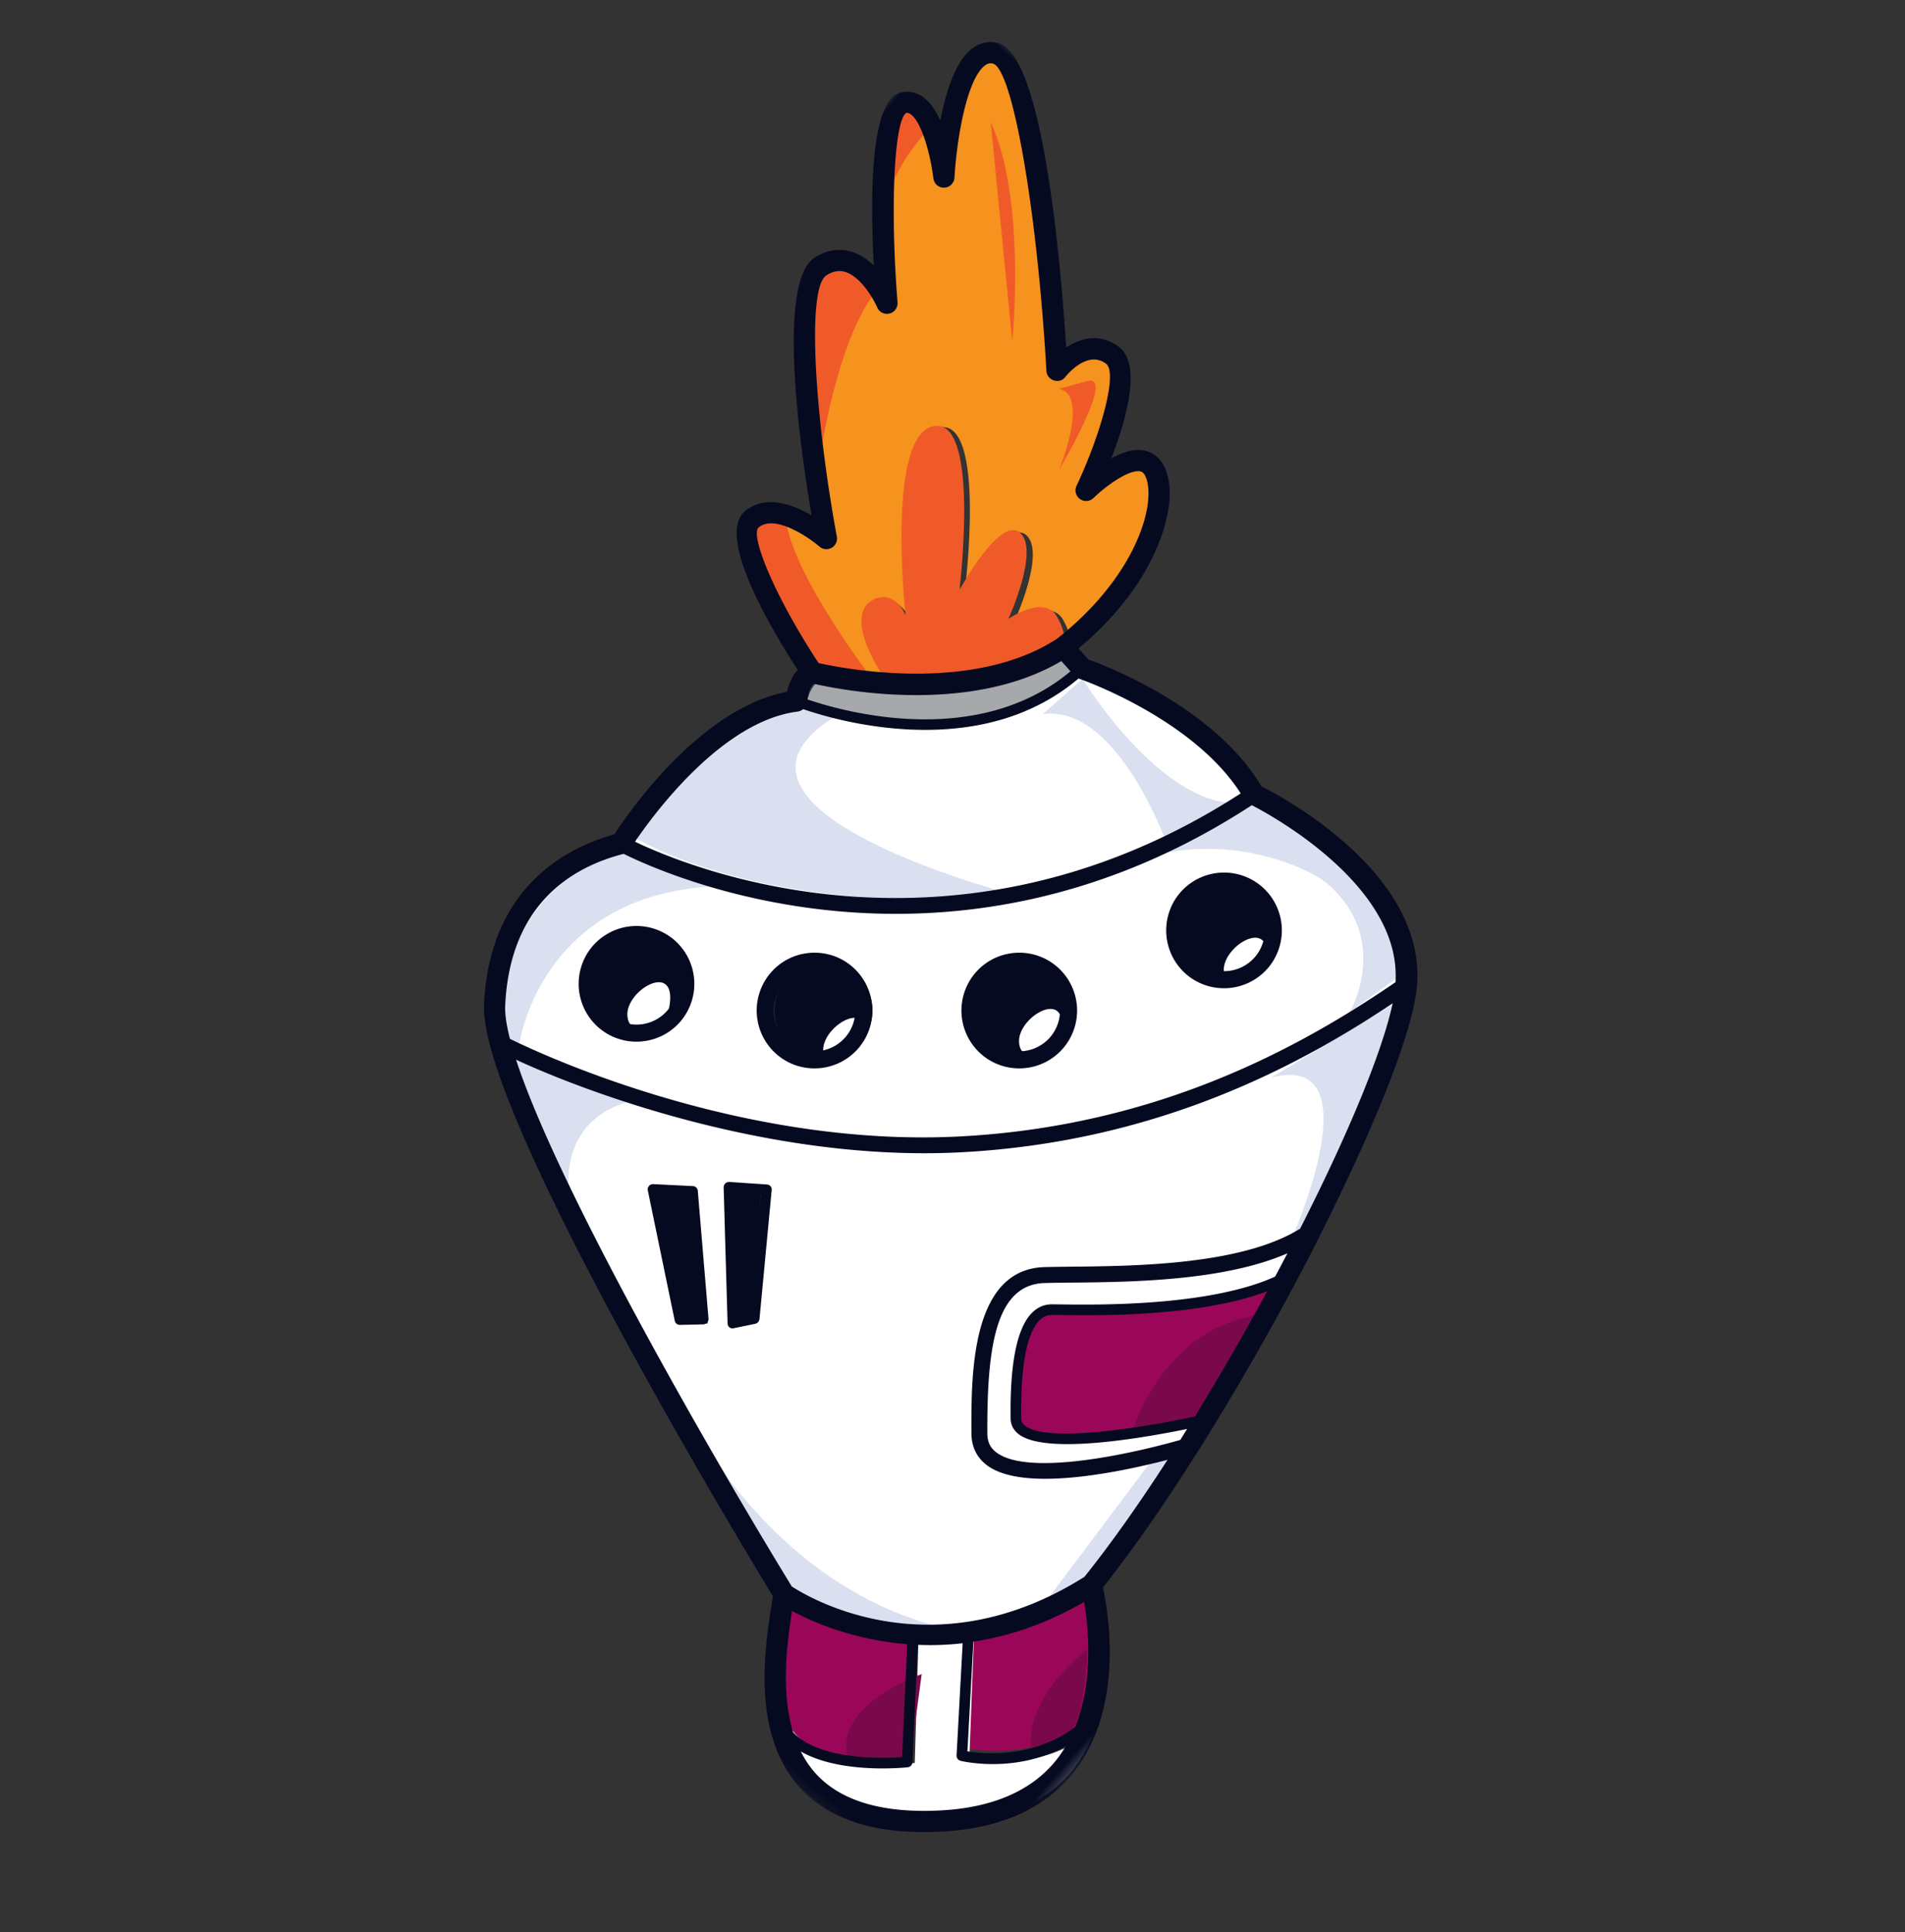 <svg width="214" height="217" xmlns="http://www.w3.org/2000/svg" xmlns:xlink="http://www.w3.org/1999/xlink"><rect width="100%" height="100%" fill="#333333" stroke="none"/><defs><path id="path-1" d="M0 .176h162.811V139H.001z"/></defs><g id="Page-1" stroke="none" stroke-width="1" fill="none" fill-rule="evenodd"><g id="Home" transform="translate(-857 -1271)"><g id="Group-92" transform="rotate(131 224.648 925.873)"><path d="M46.922 83.364c-12.973-2.497-21.194 2.52-21.788 5.81-.594 3.29 6.843 3.913 6.843 3.913s-13.685 3.89-13.377 7.778c.309 3.913 5.346 3.601 5.346 3.601S-.716 128.784 1.66 133.273c2.28 4.344 13.33-4.081 14.207-4.754-.545.65-6.035 6.962-3.207 8.979 2.898 2.041 17.368-12.723 18.106-13.492-.19.457-3.089 6.913 1.782 8.379 5.06 1.512 22.571-20.717 22.571-20.717s0 7.202 3.873 7.825c3.873.577 8.506-16.515 8.506-16.515s-1.568-3.193-4.443-7.057l-.19.143s-2.09 9.025-6.249 7.202c-2.209-1.127-1.07-3.528-.902-3.842-.903.937-14.09 14.837-18.415 11.667-4.443-3.312 12.19-14.403 12.19-14.403s-9.505 2.089-9.505-.912c0-3 8.316-5.401 8.316-5.401s-4.752-1.2-3.872-3.913c.902-2.69 2.494-3.098 2.494-3.098" id="Fill-1" fill="#F6921E"/><path d="M44.971 56.678C41.4 67.082 46.95 80.706 46.95 80.706c17.076 1.802 23.816 22.035 23.816 22.035 7.954 7.208 25.007 4.397 25.007 4.397s-7.93-38.639-50.8-50.46" id="Fill-3" fill="#FFF"/><path d="M95.596 83.757c2.858 0 5.167-2.323 5.167-5.198 0-2.876-2.309-5.199-5.167-5.199-2.859 0-5.168 2.323-5.168 5.199 0 2.875 2.31 5.198 5.168 5.198m-15.672-16.77c2.835 0 5.145-2.323 5.145-5.199 0-2.875-2.31-5.198-5.145-5.198-2.858 0-5.168 2.323-5.168 5.198 0 2.876 2.31 5.199 5.168 5.199M59.466 54.6c2.86 0 5.168-2.324 5.168-5.198a5.173 5.173 0 00-5.168-5.175c-2.835 0-5.144 2.324-5.144 5.175 0 2.874 2.31 5.198 5.144 5.198m59.35 52.109c-9.526 7.594-17.862 4.79-23.03 1.197 0 0-7.93-38.524-50.8-50.311 0 0-5.312-19.525 4.882-27.071 13.243 3.402 30.628 9.773 46.323 26.065 18.171 18.855 25.174 45.473 25.412 46.886-1 1.436-1.928 2.564-2.787 3.234m-17.266-9.775a5.173 5.173 0 005.167 5.174c2.835 0 5.145-2.325 5.145-5.174 0-2.873-2.31-5.199-5.145-5.199-2.858 0-5.167 2.326-5.167 5.199" id="Fill-5" fill="#FFF"/><path d="M48.4 91.115s-8.156 2.383-8.156 5.363c0 2.98 9.322.906 9.322.906s-16.313 11.014-11.955 14.303c4.242 3.148 17.175-10.655 18.06-11.586-.163.312-1.281 2.696.885 3.815 4.079 1.811 6.129-7.151 6.129-7.151l.186-.142c-3.495-4.745-8.947-10.491-15.822-12.47 0 0-1.561.405-2.447 3.076-.862 2.694 3.798 3.886 3.798 3.886" id="Fill-7" fill="#F05A28"/><path d="M58.906 44.376a5.497 5.497 0 00-5.488 5.487c0 3.048 2.464 5.513 5.488 5.513a5.507 5.507 0 005.512-5.513c0-3.023-2.463-5.487-5.512-5.487" id="Fill-9" fill="#060A21"/><path d="M46.83 83.741c6.968 1.904 12.495 7.432 16.038 11.996 2.858 3.692 4.418 6.742 4.418 6.742 1.582.757 3.543-.757 3.543-.757s-6.685-19.31-23.621-21.031l-.379 3.05z" id="Fill-11" fill="#A6A8AB"/><path d="M80.812 55.83a5.5 5.5 0 100 11 5.495 5.495 0 005.488-5.5c0-3.043-2.464-5.5-5.488-5.5" id="Fill-13" fill="#060A21"/><path d="M84.244 19.141v.024c8.217 3.173 17.397 14.696 19.745 17.487 2.347 2.791 8.028-1.598 11.738-4.963 3.473-3.148-11.599-14.623-13.641-16.15a310.293 310.293 0 00-17.842 3.602" id="Fill-15" fill="#9B0758"/><path d="M95.233 72.433a5.494 5.494 0 00-5.5 5.5c0 3.042 2.458 5.5 5.5 5.5s5.5-2.458 5.5-5.5-2.458-5.5-5.5-5.5" id="Fill-17" fill="#060A21"/><path d="M106.758 90.25a5.508 5.508 0 00-5.512 5.513c0 3.021 2.463 5.487 5.512 5.487a5.498 5.498 0 005.488-5.487c0-3.047-2.464-5.513-5.488-5.513" id="Fill-19" fill="#060A21"/><path id="Fill-21" fill="#060A21" d="M114.843 70.175l2.612 3.714 11.388-11.365-2.014-1.635z"/><path d="M101.956 15.33c2.046 1.538 17.145 13.096 13.665 16.268-3.716 3.388-9.407 7.81-11.759 4.998-2.352-2.811-11.548-14.417-19.779-17.613v-.024c-1.787.409-3.574.84-5.315 1.298l.024.12c8.819 2.402 18.226 14.417 22.718 19.415 4.515 5.022 11.57-.385 18.038-6.2 5.808-5.214-10.817-16.58-14.276-18.814-1.104.168-2.21.36-3.316.552" id="Fill-23" fill="#FFF"/><path id="Fill-25" fill="#060A21" d="M131.012 65.344l-10.2 10.453 2.808 3.547 9.192-12.014z"/><path d="M136.061 3.526c-6.914 2.866-11.569 9.981-11.569 9.981 5.339 1.647 9.423 4.178 12.55 7.02l.182-.24 10.268-8.356s-3.605-7.377-11.409-8.357l-.022-.048z" id="Fill-27" fill="#9B0758"/><path d="M49.451 29.48a6.91 6.91 0 01.671-.481c4.833-3.127 15.46-6.689 27.713-9.744l.023.12c8.975 2.406 18.547 14.436 23.119 19.441 4.594 5.029 11.774-.385 18.355-6.208 5.91-5.22-11.008-16.602-14.527-18.84 7.037-1.082 13.664-1.828 19.122-2.02 5.6 1.66 9.883 4.21 13.162 7.073a29.846 29.846 0 014.26 4.524c5.361 7.002 6.102 14.075 6.102 14.075s-15.866 50.506-25.918 65.328c-.238-1.42-7.275-28.153-25.534-47.09-15.77-16.361-33.24-22.76-46.548-26.177zm79.262 32.795l-2.01-1.588-11.966 9.023 2.608 3.609 11.368-11.044zm1.58 2.407l-10.171 10.634 2.8 3.61 9.165-12.224-1.794-2.02z" id="Fill-29" fill="#FFF"/><path d="M152.9 15.514l-11.327 8.566c5.377 6.683 6.12 13.434 6.12 13.434 2.735-1.7 8.592-4.869 11.88-9.576l-.288-.184c1.416-5.35-6.384-12.24-6.384-12.24" id="Fill-31" fill="#9B0758"/><path d="M136.113 2.049c7.992.992 11.684 8.463 11.684 8.463l-10.515 8.463-.187.242a29.674 29.674 0 014.16 4.545l11.029-9.019s7.594 7.254 6.216 12.888l.28.194c3.319-5.126 3.948-11.945-4.16-20.553-6.777-7.182-13.295-7.4-18.53-5.271l.023.048z" id="Fill-33" fill="#FFF"/><path d="M136.804 19.34s11.201 13.544 3.6 38l7.4-19.809s-2-12.33-11-18.19" id="Fill-35" fill="#DAE0EF"/><path d="M128.962 86.514s-5.664 6.398-13 .199l5.24 14.8s7.13-7.8 7.76-15" id="Fill-37" fill="#DAE0EF"/><path d="M80.262 21.356s-22.305 6.738-12.37 13.67l-16.63-5.39s25.552-10.59 29-8.28" id="Fill-39" fill="#DAE0EF"/><path id="Fill-41" fill="#DAE0EF" d="M129.061 15.526l-21.017 1.5-.983-1.5 17.287-2.5z"/><path d="M108.293 20.69s-11.682 5.422-20-2.713l13.466-2.517 6.534 5.23z" id="Fill-43" fill="#7A094C"/><path d="M142.887 5.4s-2.602 4.793-13 3.134c0 0 6.198-5.162 8.4-4.61l4.6 1.476z" id="Fill-45" fill="#7A094C"/><path d="M152.763 15.083l-8.524 5.624s10.015 5.814 13-.749l-4.476-4.875z" id="Fill-47" fill="#7A094C"/><path d="M56.55 33.203s-9.211 1.759-9.211 11.32c0 2.926 3.332 14.24 14.501 19.12l-16.853-6.439s-7.251-15.608 4.898-25.56l6.664 1.56z" id="Fill-49" fill="#DAE0EF"/><path d="M120.262 101.371s-15.7 10.07-29.788-7.65c0 0 4.83 8.257 4.63 12.081 0 0 9.46 8.254 22.34.805 0 0 4.224-2.615 4.023-5.234l-1.205-.002z" id="Fill-51" fill="#DAE0EF"/><path d="M80.201 55.803s5.442.896 3.378 3.132c-2.065 2.236-9.007-.225-3.378-3.132" id="Fill-53" fill="#FFF"/><path d="M59.074 43.693s5.442.897 3.378 3.132c-2.065 2.236-9.007-.226-3.378-3.132" id="Fill-55" fill="#FFF"/><path d="M95.39 71.75s5.441.897 3.377 3.133c-2.065 2.236-9.007-.226-3.378-3.133" id="Fill-57" fill="#FFF"/><path d="M106.804 90.978s5.442.897 3.377 3.133c-2.065 2.236-9.006-.226-3.377-3.133" id="Fill-59" fill="#FFF"/><path d="M71.24 70.037s17.786 35.366-2.543 28.332c1.37 4.017 2.151 5.223 2.151 5.223s11.145 5.625 23.85 4.22c0 0-1.954-17.077-23.458-37.775" id="Fill-61" fill="#DAE0EF"/><path d="M56.188 60.33s-8.772 15.15-2.243 20.853l-5.92-.789s5.51-17.31-1.837-23.211l10 3.146z" id="Fill-63" fill="#DAE0EF"/><path d="M60.268 93.336s-1.179 6.031-2.946 4.222c-1.768-1.81-8.248 7.238-10.604 6.031-2.356-1.206 5.302-9.047 5.302-9.047l-5.302-1.206 4.713-3.015-.59-3.62s4.124.604 9.427 6.635" id="Fill-65" fill="#F05A28"/><path d="M63.666 97.539s-2.96 15.327-7.616 20.167c0 0 2.538 4.84 5.922-1.21 3.385-6.05 5.078-12.504 5.078-12.504l-3.384-6.453z" id="Fill-67" fill="#F05A28"/><path d="M48.228 119.227S35.58 133.632 31.23 132.115c0 0-3.558-1.895-1.186-5.686 0 0 5.138.758 18.184-7.202" id="Fill-69" fill="#F05A28"/><path d="M22.827 131.828s-9.803 7.198-11.438 5.826c-1.635-1.372.816-3.77.816-3.77s5.72.687 10.622-2.056" id="Fill-71" fill="#F05A28"/><path d="M24.575 111.244s-13.046 9.202-17 18l17-18z" id="Fill-73" fill="#F05A28"/><path d="M32.003 97.807s-12.386 2.247-9.589 4.123l2.798 1.877s-2.4-2.626 6.791-6" id="Fill-75" fill="#F05A28"/><path d="M131.253 67.358l-8.304 10.892-1.971-2.505 9.252-9.508 1.023 1.121zm1.234.32a.578.578 0 00-.032-.742l-1.772-1.947c-.111-.121-.344-.192-.44-.194a.582.582 0 00-.424.18L119.773 75.3a.576.576 0 00-.041.762l2.758 3.507c.11.144.284.226.466.226.286-.03.36-.085.471-.233l9.06-11.884z" id="Fill-77" fill="#060A21"/><path d="M127.527 62.624l-10.273 9.464-1.827-2.414 11.008-7.882 1.092.832zm1.307.367a.553.553 0 00.18-.433.57.57 0 00-.222-.415l-1.975-1.508a.62.62 0 00-.726-.01l-11.841 8.478a.55.55 0 00-.123.783l2.567 3.392c.1.132.255.216.426.232.019.002.035.002.053.002a.61.61 0 00.412-.159l11.249-10.362z" id="Fill-79" fill="#060A21"/><path d="M102.164 95.75a4.587 4.587 0 014.58-4.582 4.587 4.587 0 014.584 4.581 4.588 4.588 0 01-4.583 4.583 4.587 4.587 0 01-4.58-4.583m-1.919 0a6.508 6.508 0 006.499 6.501 6.51 6.51 0 006.501-6.5c0-3.585-2.917-6.5-6.501-6.5a6.505 6.505 0 00-6.499 6.5" id="Fill-81" fill="#060A21"/><path d="M100.47 78.686a4.588 4.588 0 01-4.582 4.583 4.587 4.587 0 01-4.58-4.583 4.587 4.587 0 014.58-4.58 4.587 4.587 0 014.583 4.58m1.918 0c0-3.584-2.917-6.498-6.501-6.498a6.505 6.505 0 00-6.499 6.498c0 3.585 2.915 6.502 6.499 6.502a6.51 6.51 0 006.501-6.502" id="Fill-83" fill="#060A21"/><path d="M85.381 61.329a4.587 4.587 0 01-4.583 4.582 4.587 4.587 0 01-4.58-4.582 4.587 4.587 0 014.58-4.581 4.587 4.587 0 014.583 4.58m1.919 0c0-3.583-2.917-6.498-6.502-6.498a6.506 6.506 0 00-6.498 6.499c0 3.584 2.915 6.5 6.498 6.5a6.51 6.51 0 006.502-6.5" id="Fill-85" fill="#060A21"/><path d="M63.5 49.875a4.587 4.587 0 01-4.583 4.582 4.587 4.587 0 01-4.581-4.582 4.587 4.587 0 014.58-4.581 4.587 4.587 0 014.584 4.58m1.918 0a6.507 6.507 0 00-6.501-6.498 6.505 6.505 0 00-6.5 6.499 6.507 6.507 0 006.5 6.5 6.51 6.51 0 006.5-6.5" id="Fill-87" fill="#060A21"/><g id="Group-91" transform="translate(.118 .393)"><mask id="mask-2" fill="#fff"><use xlink:href="#path-1"/></mask><path d="M24.461 105.765c.354-.344.456-.874.256-1.328-.2-.454-.618-.766-1.156-.712-.14-.005-3.898.174-4.105-2.476-.13-1.71 6.5-4.8 12.534-6.506a1.192 1.192 0 00-.228-2.334c-1.85-.151-4.817-.833-5.617-1.875-.15-.196-.195-.368-.153-.596.1-.554.714-1.492 2.137-2.469 3.203-2.2 9.679-3.964 18.24-2.342 10.97 3.117 18.382 16.082 19.648 18.432-2.424 8.629-5.696 15.074-7.017 15.074a.42.42 0 01-.059-.005c-2.326-.358-2.858-4.977-2.86-6.568a1.19 1.19 0 00-.799-1.122 1.198 1.198 0 00-1.323.381c-8.208 10.3-18.687 20.84-21.361 20.152-.85-.252-1.405-.694-1.699-1.355-.75-1.684.217-4.416.652-5.328a1.192 1.192 0 00-1.926-1.35c-7.443 7.59-15.042 13.587-16.682 13.235-.095-.079-.202-.204-.232-.484-.173-1.55 2.095-4.819 3.758-6.645a1.192 1.192 0 00-1.61-1.745c-3.204 2.485-9.196 6.229-11.757 5.689-.368-.08-.59-.242-.751-.543-.991-2.063 9.134-14.51 22.11-27.18zM48.15 81.588c13.541 2.173 20.203 16.366 21.775 20.247-.458.308-1.232.7-1.795.612-1.393-2.62-8.734-15.51-20.173-19.326l.193-1.533zm23.513 20.157a1.194 1.194 0 00-.598-.27c-1.603-3.97-8.569-18.912-22.91-21.097-.005-.012 0-.028-.005-.042-.051-.125-5.034-12.504-2.194-22.175 36.657 10.592 46.95 41.308 48.734 47.795-3.65.438-16.652 1.527-23.027-4.211zm24.892 4.277c-1.432-5.497-11.604-38.623-50.417-49.669-.582-2.36-4.187-18.678 4.417-25.227 12.076 3.162 29.42 9.3 45.075 25.464 16.958 17.513 23.855 41.14 24.987 45.443-.881 1.27-1.71 2.25-2.458 2.843-8.967 7.105-16.698 4.545-21.604 1.146zm51.774-70.066c-.577-2.532-2.082-7.353-5.673-12.207l9.945-7.89c1.408 1.403 6.371 6.704 5.925 11.071-2.564 4.09-7.148 7.106-10.197 9.026zm12.03-13.975a11.076 11.076 0 01-.773 2.883c-.97-5.015-6.27-9.983-6.54-10.234a.599.599 0 00-.775-.03l-10.341 8.202a31.946 31.946 0 00-3.442-3.69l9.952-7.744a.596.596 0 00.166-.742c-.138-.266-2.975-5.636-9-7.837.787-.142 1.587-.23 2.408-.23 4.186 0 8.278 2.017 12.158 5.993 4.603 4.72 6.684 9.238 6.186 13.429zM137.285 3.4c5.846 1.254 9.137 5.9 10.014 7.346l-9.737 7.576c-2.989-2.536-6.743-4.824-11.525-6.457 1.807-2.208 5.945-6.625 11.248-8.465zm-21.838 26.456c.019.366-.084.633-.323.847-5.443 4.875-8.246 5.794-9.67 5.692-.581-.037-1.037-.259-1.39-.67l-.58-.682c-2.895-3.425-10.101-11.93-17.27-15.816a305.565 305.565 0 0115.93-3.09c4.453 3.334 13.133 10.48 13.303 13.72zm-11.67-13.982c.482-.077.962-.153 1.44-.226 4.88 3.181 14.226 10.143 14.605 14.613.077.884-.216 1.585-.919 2.204-7.55 6.634-13.334 10.23-17.014 6.22a169.316 169.316 0 01-2.056-2.295c-4.37-4.926-11.313-12.746-18.334-16.076.954-.228 1.915-.452 2.883-.673 7.366 3.381 15.453 12.93 18.193 16.172l.586.689c.563.658 1.31 1.021 2.215 1.081.086.006.174.01.265.01 2.372 0 5.829-2.017 10.278-6.001.507-.453.754-1.075.717-1.799-.198-3.811-8.767-10.791-12.858-13.919zm42.486 21.917c-5.58 17.647-16.649 49.386-24.329 62.189-2.144-7.483-9.876-28.99-25.023-44.633-15.302-15.802-32.165-22.203-44.36-25.537 5.122-2.816 14.814-5.978 25.922-8.756 7.35 2.254 15.257 11.15 20.022 16.523.772.87 1.47 1.654 2.077 2.318 1.466 1.59 3.16 2.23 4.953 2.23 5.09 0 10.966-5.165 14.555-8.32 1.119-.982 1.645-2.26 1.522-3.697-.428-5.04-9.067-11.623-13.763-14.848 5.85-.836 11.348-1.394 16.049-1.575 19.315 5.819 22.097 22.026 22.375 24.106zM.248 134.067c.49.92 1.305 1.524 2.356 1.75 2.292.49 5.634-.977 8.455-2.606-.51 1.108-.826 2.238-.716 3.239.102.921.548 1.682 1.288 2.2.34.238.754.35 1.23.35 3.445 0 10.156-5.766 15.39-10.834-.05.975.06 1.994.471 2.92.582 1.3 1.689 2.223 3.206 2.67 4.75 1.423 16.52-11.952 22.08-18.713.467 2.415 1.64 5.489 4.57 5.94 4.134.659 7.888-10.343 9.562-16.17 1.024.038 1.987-.332 2.638-.7 7.79 6.148 21.985 4.535 24.813 4.135 2.547 1.69 6.376 3.518 11.005 3.518 3.88 0 8.322-1.286 13.041-5.023 9.388-7.432 27.007-62.278 28.844-68.067l.63-.398c4.422-2.773 12.65-7.937 13.61-16.016.59-4.942-1.715-10.115-6.848-15.376-4.345-4.45-9.008-6.71-13.86-6.71-9.716 0-16.947 8.942-18.58 11.145-22.55.954-62.768 10.367-73.456 17.238-11.014 7.083-6.887 25.467-6.157 28.362-3.203 9.836 1.193 21.93 2.01 24.025l-.207 1.645c-10.94-1.745-17.157 1.757-18.84 2.91-1.773 1.218-2.887 2.643-3.136 4.009-.16.891.049 1.747.61 2.478.637.829 1.7 1.417 2.82 1.836-4.507 1.636-10.245 4.367-9.994 7.607.2 2.622 2.066 3.869 3.933 4.38-8.243 8.18-23.115 23.851-20.768 28.256z" id="Fill-89" fill="#060A21" mask="url(#mask-2)"/></g></g></g></g></svg>